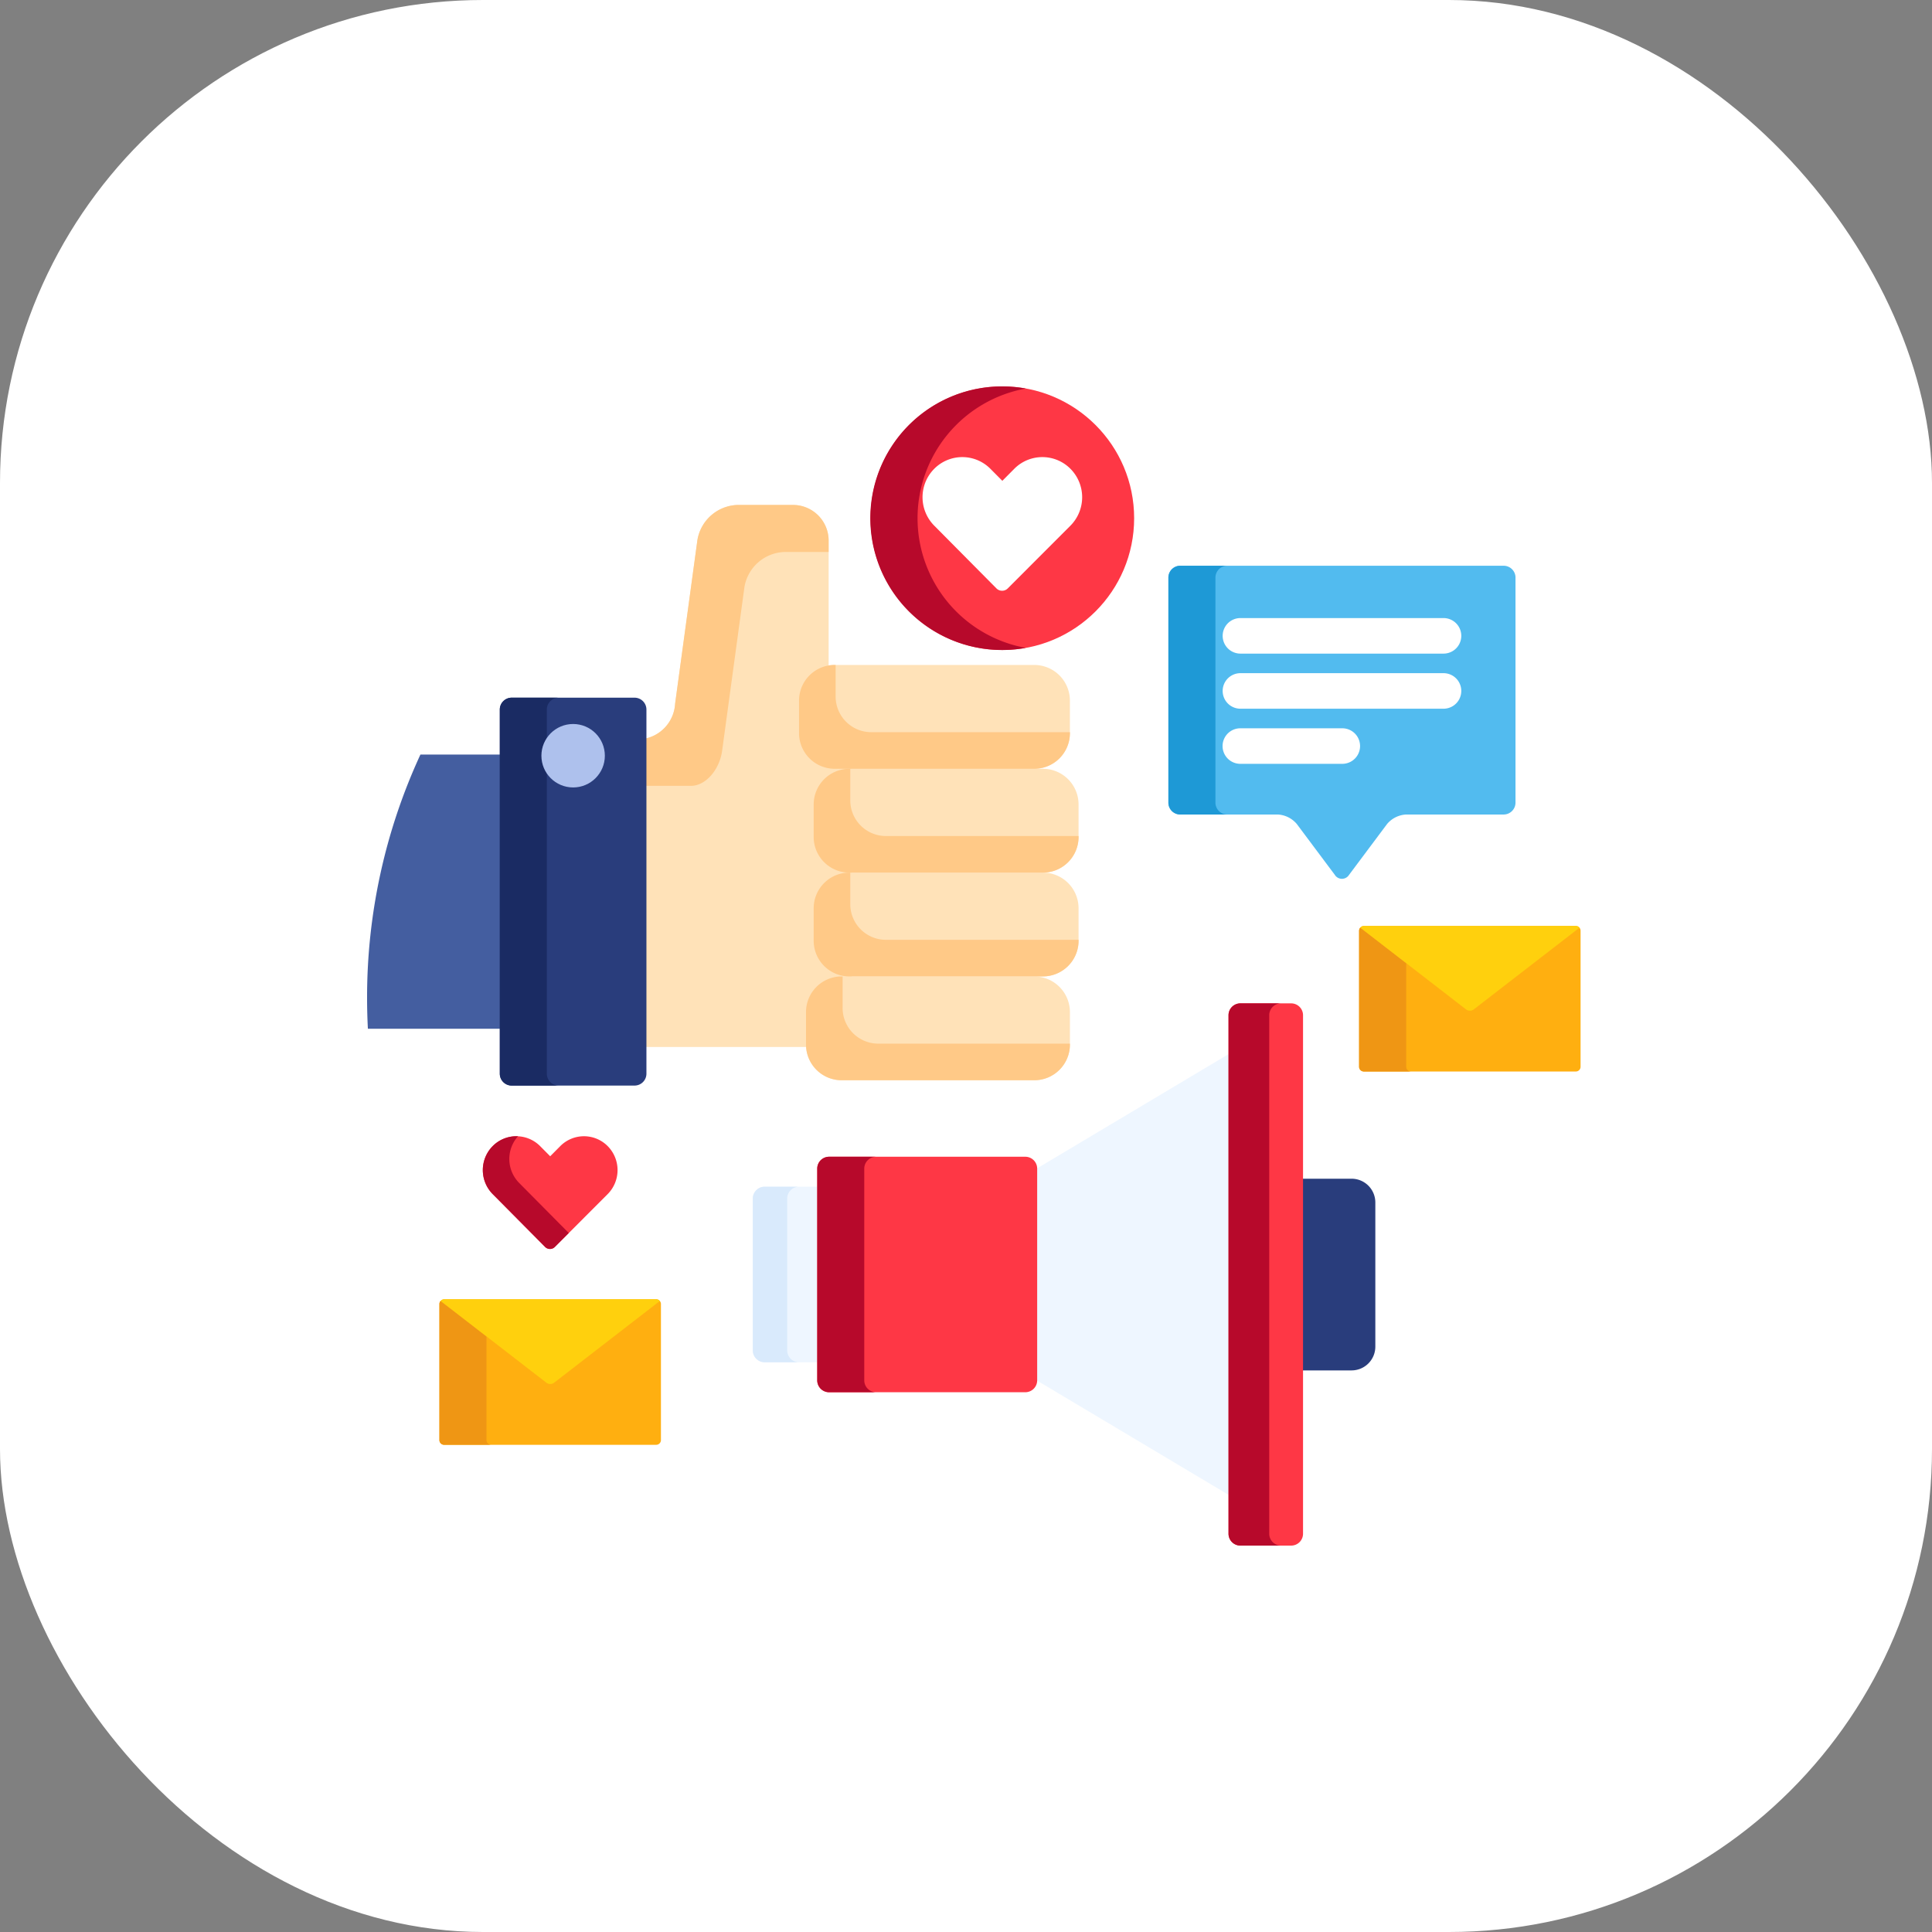 <svg id="experenceCommManager" xmlns="http://www.w3.org/2000/svg" width="100" height="100" viewBox="0 0 100 100">
  <rect x="0" y="0" width="100" height="100" fill="#808080" stroke="none"/>
  <g id="Group_482" data-name="Group 482" transform="translate(-733 -3265)">
    <g id="Group_480" data-name="Group 480" transform="translate(194 126)">
      <g id="Group_477" data-name="Group 477" transform="translate(209 -15)">
        <g id="Group_472" data-name="Group 472" transform="translate(-61 343)">
          <g id="Group_446" data-name="Group 446" transform="translate(265 -3530)">
            <rect id="Rectangle_75" data-name="Rectangle 75" width="100" height="100" rx="25" transform="translate(126 6341)" fill="#fff"/>
          </g>
        </g>
      </g>
    </g>
    <g id="Group_481" data-name="Group 481" transform="translate(-2143.645 -684.646)">
      <path id="Path_567" data-name="Path 567" d="M2902.638,4000.527h-4.232a29.94,29.94,0,0,0-2.761,12.6q0,.8.042,1.592h6.951Z" transform="translate(0 -11.825)" fill="#445ea0"/>
      <path id="Path_568" data-name="Path 568" d="M2976.589,4036.1h-2.637v9.922h2.637a1.23,1.23,0,0,0,1.227-1.228v-7.468A1.23,1.23,0,0,0,2976.589,4036.1Z" transform="translate(-29.984 -25.444)" fill="#293d7c"/>
      <path id="Path_569" data-name="Path 569" d="M2951.651,4031.592v10.844l10.15,6.056v-22.956Z" transform="translate(-21.445 -21.401)" fill="#eef6ff"/>
      <path id="Path_570" data-name="Path 570" d="M2971.757,4048.848a.615.615,0,0,1-.613.614h-2.63a.616.616,0,0,1-.614-.614V4022.01a.615.615,0,0,1,.614-.614h2.63a.615.615,0,0,1,.613.614Z" transform="translate(-27.667 -19.816)" fill="#fe3745"/>
      <path id="Path_571" data-name="Path 571" d="M2970.007,4048.848V4022.01a.615.615,0,0,1,.614-.614h-2.107a.615.615,0,0,0-.614.614v26.838a.615.615,0,0,0,.614.614h2.107A.616.616,0,0,1,2970.007,4048.848Z" transform="translate(-27.667 -19.816)" fill="#b7092b"/>
      <path id="Path_572" data-name="Path 572" d="M2931.456,4036.774h-2.844a.615.615,0,0,0-.613.614v7.86a.615.615,0,0,0,.613.614h2.844Z" transform="translate(-12.389 -25.704)" fill="#eef6ff"/>
      <path id="Path_573" data-name="Path 573" d="M2929.779,4045.247v-7.86a.615.615,0,0,1,.613-.614h-1.78a.615.615,0,0,0-.613.614v7.86a.615.615,0,0,0,.613.614h1.78A.615.615,0,0,1,2929.779,4045.247Z" transform="translate(-12.389 -25.704)" fill="#d9eafc"/>
      <path id="Path_574" data-name="Path 574" d="M2944.786,4045.835a.616.616,0,0,1-.614.614h-10.157a.616.616,0,0,1-.613-.614v-10.962a.615.615,0,0,1,.613-.613h10.157a.615.615,0,0,1,.614.613Z" transform="translate(-14.457 -24.741)" fill="#fe3745"/>
      <path id="Path_575" data-name="Path 575" d="M2935.836,4045.835v-10.962a.615.615,0,0,1,.614-.613h-2.435a.615.615,0,0,0-.613.613v10.962a.616.616,0,0,0,.613.614h2.435A.616.616,0,0,1,2935.836,4045.835Z" transform="translate(-14.457 -24.741)" fill="#b7092b"/>
      <path id="Path_576" data-name="Path 576" d="M2980.824,3985.3a.615.615,0,0,0-.614-.613h-16.74a.615.615,0,0,0-.614.613v11.649a.615.615,0,0,0,.614.614h5.053a1.384,1.384,0,0,1,.98.491l1.969,2.634a.434.434,0,0,0,.735,0l1.969-2.634a1.385,1.385,0,0,1,.981-.491h5.053a.615.615,0,0,0,.613-.614V3985.3Z" transform="translate(-25.736 -5.758)" fill="#52bbef"/>
      <path id="Path_577" data-name="Path 577" d="M2965.292,3996.947V3985.3a.615.615,0,0,1,.613-.613h-2.434a.615.615,0,0,0-.614.613v11.649a.615.615,0,0,0,.614.614h2.434A.615.615,0,0,1,2965.292,3996.947Z" transform="translate(-25.736 -5.758)" fill="#1e99d6"/>
      <g id="Group_157" data-name="Group 157" transform="translate(2939.929 3981.637)">
        <path id="Path_578" data-name="Path 578" d="M2978.839,3990.918h-10.511a.92.92,0,0,1,0-1.84h10.511a.92.92,0,0,1,0,1.84Z" transform="translate(-2967.407 -3989.078)" fill="#fff"/>
        <path id="Path_579" data-name="Path 579" d="M2978.839,3995.54h-10.511a.92.92,0,0,1,0-1.84h10.511a.92.92,0,1,1,0,1.84Z" transform="translate(-2967.407 -3990.848)" fill="#fff"/>
        <path id="Path_580" data-name="Path 580" d="M2973.6,4000.163h-5.277a.92.92,0,0,1,0-1.84h5.277a.92.92,0,0,1,0,1.84Z" transform="translate(-2967.407 -3992.618)" fill="#fff"/>
      </g>
      <circle id="Ellipse_5" data-name="Ellipse 5" cx="6.822" cy="6.822" r="6.822" transform="translate(2921.704 3969.646)" fill="#fe3745"/>
      <path id="Path_581" data-name="Path 581" d="M2940.306,3976.468a6.823,6.823,0,0,1,5.6-6.711,6.822,6.822,0,1,0,0,13.423A6.823,6.823,0,0,1,2940.306,3976.468Z" transform="translate(-16.169)" fill="#b7092b"/>
      <path id="Path_582" data-name="Path 582" d="M2946.352,3982.494a.411.411,0,0,1-.293-.122l-3.222-3.25a2.09,2.09,0,0,1,0-2.937,2.047,2.047,0,0,1,2.913,0l.615.619.615-.619a2.047,2.047,0,0,1,2.913,0,2.089,2.089,0,0,1,0,2.937l-3.248,3.251A.41.41,0,0,1,2946.352,3982.494Z" transform="translate(-17.839 -2.271)" fill="#fff"/>
      <path id="Path_583" data-name="Path 583" d="M2908.831,4038.374a.349.349,0,0,1-.248-.1l-2.72-2.743a1.765,1.765,0,0,1,0-2.479,1.73,1.73,0,0,1,2.459,0l.519.523.519-.523a1.729,1.729,0,0,1,2.459,0,1.765,1.765,0,0,1,0,2.479l-2.741,2.744A.348.348,0,0,1,2908.831,4038.374Z" transform="translate(-3.718 -24.081)" fill="#fe3745"/>
      <path id="Path_584" data-name="Path 584" d="M2907.234,4034.955a1.762,1.762,0,0,1-.057-2.417c-.028,0-.056,0-.085,0a1.72,1.72,0,0,0-1.23.513,1.765,1.765,0,0,0,0,2.479l2.72,2.743a.35.35,0,0,0,.248.1.346.346,0,0,0,.246-.1l.726-.726Z" transform="translate(-3.718 -24.081)" fill="#b7092b"/>
      <path id="Path_585" data-name="Path 585" d="M2927.381,4007.527v-1.693a1.719,1.719,0,0,1,1.718-1.718h.4a.123.123,0,1,0,0-.246,1.719,1.719,0,0,1-1.717-1.717v-1.693a1.719,1.719,0,0,1,1.717-1.718.123.123,0,1,0,0-.245,1.719,1.719,0,0,1-1.717-1.718v-1.693a1.72,1.72,0,0,1,1.717-1.718.122.122,0,1,0,0-.245h-.758a1.719,1.719,0,0,1-1.717-1.717v-1.694a1.719,1.719,0,0,1,1.408-1.688v-6.593a1.845,1.845,0,0,0-1.84-1.84h-2.863a2.174,2.174,0,0,0-2.089,1.823l-1.153,8.46a1.957,1.957,0,0,1-1.606,1.822v15.949h8.509C2927.385,4007.606,2927.381,4007.567,2927.381,4007.527Z" transform="translate(-8.896 -3.808)" fill="#ffe2b8"/>
      <path id="Path_586" data-name="Path 586" d="M2926.589,3979.59h-2.863a2.174,2.174,0,0,0-2.089,1.823l-1.153,8.46a1.957,1.957,0,0,1-1.606,1.822v2.435h2.427c.751,0,1.477-.82,1.614-1.823l1.153-8.46a2.175,2.175,0,0,1,2.089-1.823h2.269v-.594A1.845,1.845,0,0,0,2926.589,3979.59Z" transform="translate(-8.896 -3.808)" fill="#ffc987"/>
      <path id="Path_587" data-name="Path 587" d="M2934.3,4024.51a1.846,1.846,0,0,1-1.84-1.84v-1.693a1.846,1.846,0,0,1,1.84-1.84h9.98a1.846,1.846,0,0,1,1.84,1.84v1.693a1.846,1.846,0,0,1-1.84,1.84Z" transform="translate(-14.096 -18.95)" fill="#ffe2b8"/>
      <path id="Path_588" data-name="Path 588" d="M2907.392,4015.832a.615.615,0,0,1-.614-.613v-18.85a.616.616,0,0,1,.614-.614h6.362a.615.615,0,0,1,.613.614v18.85a.615.615,0,0,1-.613.613Z" transform="translate(-4.263 -9.997)" fill="#293d7c"/>
      <path id="Path_589" data-name="Path 589" d="M2909.212,4015.219v-18.85a.616.616,0,0,1,.614-.614h-2.434a.616.616,0,0,0-.614.614v18.85a.616.616,0,0,0,.614.613h2.434A.615.615,0,0,1,2909.212,4015.219Z" transform="translate(-4.263 -9.997)" fill="#1a2b63"/>
      <circle id="Ellipse_6" data-name="Ellipse 6" cx="1.642" cy="1.642" r="1.642" transform="translate(2904.668 3987.12)" fill="#aec1ed"/>
      <g id="Group_158" data-name="Group 158" transform="translate(2918.002 3984.064)">
        <path id="Path_590" data-name="Path 590" d="M2933.714,3998.384a1.846,1.846,0,0,1-1.84-1.84v-1.694a1.846,1.846,0,0,1,1.84-1.84h10.341a1.846,1.846,0,0,1,1.84,1.84v1.694a1.846,1.846,0,0,1-1.84,1.84Z" transform="translate(-2931.874 -3993.01)" fill="#ffe2b8"/>
        <path id="Path_591" data-name="Path 591" d="M2934.942,4007.093a1.846,1.846,0,0,1-1.84-1.84v-1.694a1.846,1.846,0,0,1,1.84-1.84h10.031a1.846,1.846,0,0,1,1.84,1.84v1.694a1.846,1.846,0,0,1-1.84,1.84Z" transform="translate(-2932.344 -3996.345)" fill="#ffe2b8"/>
        <path id="Path_592" data-name="Path 592" d="M2934.942,4015.8a1.846,1.846,0,0,1-1.84-1.84v-1.693a1.846,1.846,0,0,1,1.84-1.84h10.031a1.846,1.846,0,0,1,1.84,1.84v1.693a1.846,1.846,0,0,1-1.84,1.84Z" transform="translate(-2932.344 -3999.68)" fill="#ffe2b8"/>
      </g>
      <g id="Group_159" data-name="Group 159" transform="translate(2918.002 3984.064)">
        <path id="Path_593" data-name="Path 593" d="M2936.194,4022.615a1.846,1.846,0,0,1-1.84-1.84v-1.639h-.054a1.846,1.846,0,0,0-1.84,1.84v1.693a1.846,1.846,0,0,0,1.84,1.84h9.98a1.846,1.846,0,0,0,1.84-1.84v-.054h-9.926Z" transform="translate(-2932.098 -4003.014)" fill="#ffc987"/>
        <path id="Path_594" data-name="Path 594" d="M2935.609,3996.49a1.846,1.846,0,0,1-1.84-1.84v-1.64h-.054a1.846,1.846,0,0,0-1.84,1.84v1.694a1.846,1.846,0,0,0,1.84,1.84h10.341a1.846,1.846,0,0,0,1.84-1.84v-.054Z" transform="translate(-2931.874 -3993.01)" fill="#ffc987"/>
        <path id="Path_595" data-name="Path 595" d="M2936.837,4005.2a1.846,1.846,0,0,1-1.84-1.84v-1.64h-.054a1.846,1.846,0,0,0-1.84,1.84v1.694a1.846,1.846,0,0,0,1.84,1.84h10.031a1.846,1.846,0,0,0,1.84-1.84v-.055Z" transform="translate(-2932.344 -3996.345)" fill="#ffc987"/>
        <path id="Path_596" data-name="Path 596" d="M2936.837,4013.907a1.846,1.846,0,0,1-1.84-1.84v-1.639h-.054a1.846,1.846,0,0,0-1.84,1.84v1.693a1.846,1.846,0,0,0,1.84,1.84h10.031a1.846,1.846,0,0,0,1.84-1.84v-.054Z" transform="translate(-2932.344 -3999.68)" fill="#ffc987"/>
      </g>
      <path id="Path_597" data-name="Path 597" d="M2912.936,4046.216h-10.975a.245.245,0,0,0-.244.245v7.042a.244.244,0,0,0,.244.245h10.975a.245.245,0,0,0,.244-.245v-7.042A.245.245,0,0,0,2912.936,4046.216Z" transform="translate(-2.325 -29.319)" fill="#ffaf10"/>
      <path id="Path_598" data-name="Path 598" d="M2904.151,4053.535v-5.363l-2.376-1.836a.2.2,0,0,1,.037-.036.242.242,0,0,0-.1.193v7.042a.245.245,0,0,0,.244.245h2.434A.245.245,0,0,1,2904.151,4053.535Z" transform="translate(-2.325 -29.352)" fill="#ef9614"/>
      <path id="Path_599" data-name="Path 599" d="M2912.972,4046.216H2902a.242.242,0,0,0-.185.088l5.479,4.235a.334.334,0,0,0,.386,0l5.479-4.235A.241.241,0,0,0,2912.972,4046.216Z" transform="translate(-2.361 -29.319)" fill="#ffd00d"/>
      <path id="Path_600" data-name="Path 600" d="M2990.078,4014.905H2979.1a.246.246,0,0,0-.245.245v7.042a.246.246,0,0,0,.245.245h10.974a.246.246,0,0,0,.244-.245v-7.042A.245.245,0,0,0,2990.078,4014.905Z" transform="translate(-31.863 -17.33)" fill="#ffaf10"/>
      <path id="Path_601" data-name="Path 601" d="M2981.293,4022.225v-5.364l-2.375-1.836a.205.205,0,0,1,.036-.035.244.244,0,0,0-.1.192v7.042a.246.246,0,0,0,.245.245h2.434A.245.245,0,0,1,2981.293,4022.225Z" transform="translate(-31.863 -17.363)" fill="#ef9614"/>
      <path id="Path_602" data-name="Path 602" d="M2990.115,4014.905H2979.14a.24.24,0,0,0-.185.088l5.479,4.235a.334.334,0,0,0,.386,0l5.479-4.235A.241.241,0,0,0,2990.115,4014.905Z" transform="translate(-31.9 -17.33)" fill="#ffd00d"/>
    </g>
  </g>
</svg>
